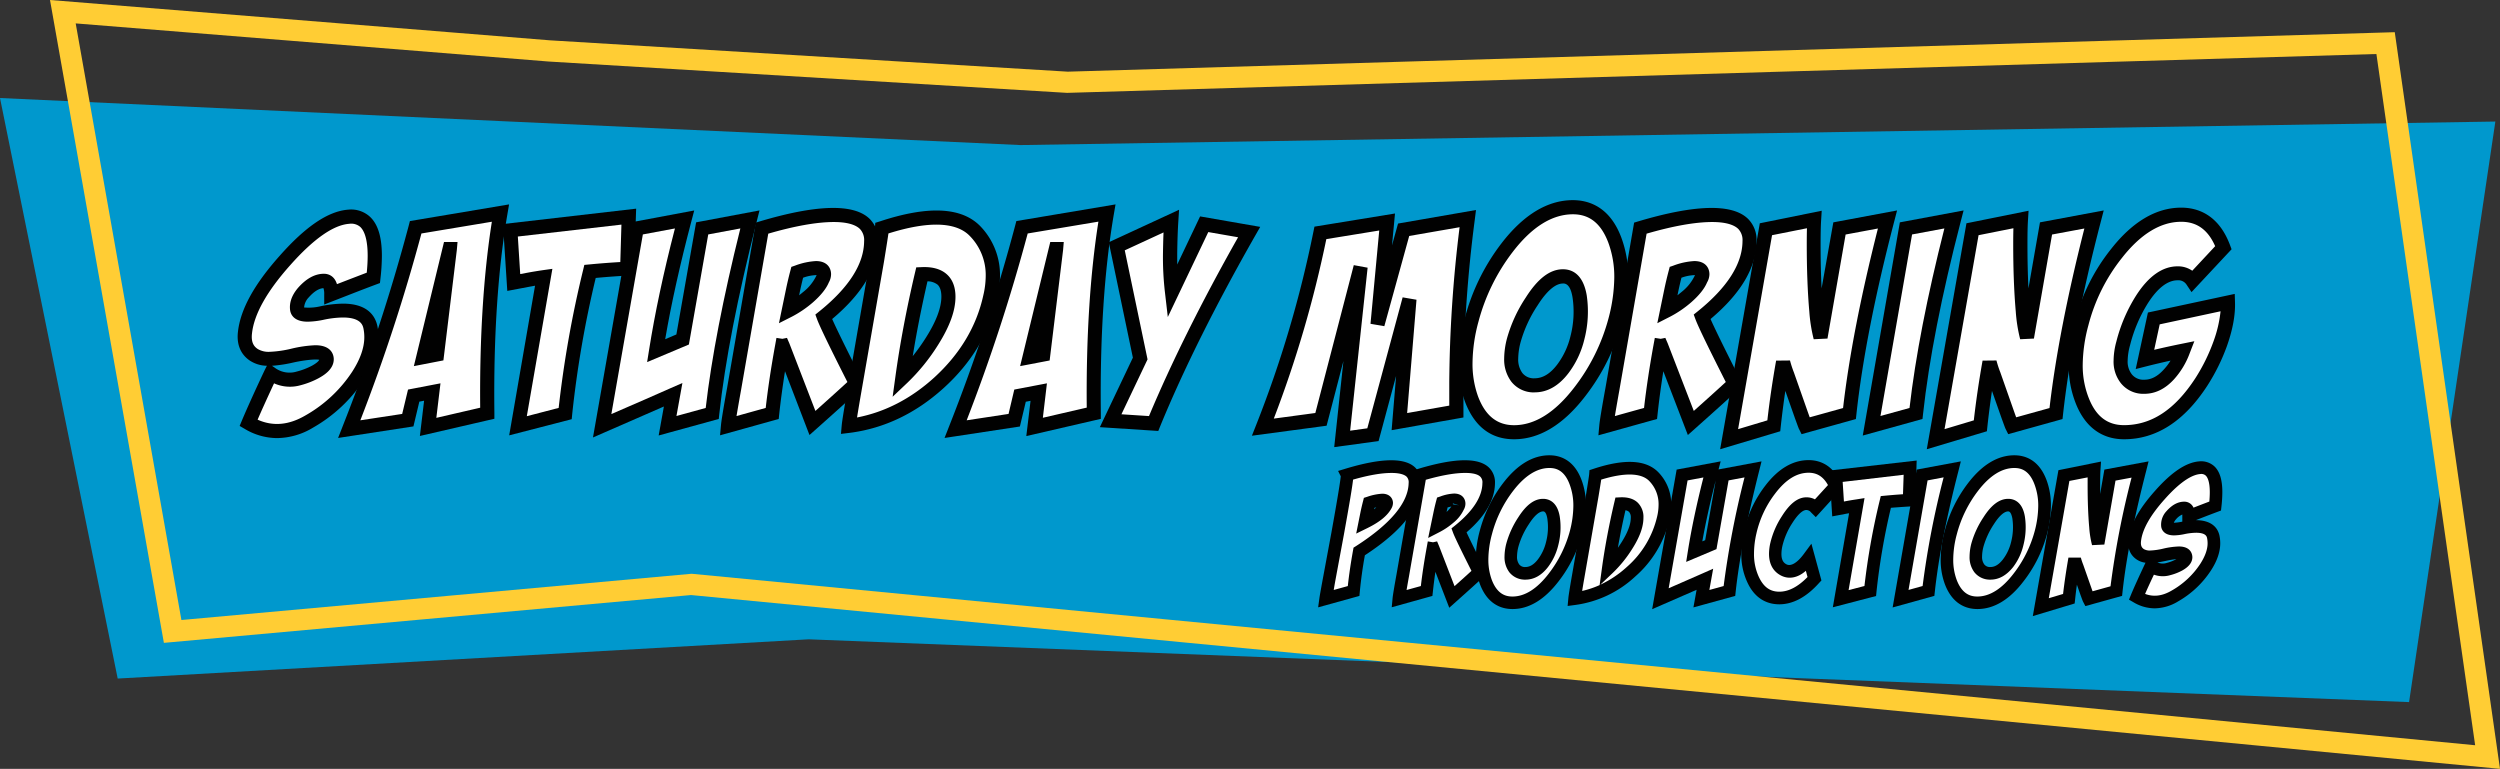 <svg xmlns="http://www.w3.org/2000/svg" width="1050" height="322.92" viewBox="0 0 1050 322.92">
  <rect x="0" y="0" width="1050" height="322.92" fill="#333333" stroke="none"/>
  <g id="Layer_2" data-name="Layer 2">
    <g id="Layer_1-2" data-name="Layer 1">
      <g>
        <polygon points="0 41.17 49.43 284.99 339.64 268.51 1011.81 294.88 1048.05 51.05 428.6 60.93 0 41.17" fill="#0098cd"/>
        <path d="M1050,322.92l-759.78-73L68.83,270,21,0,231,16.94,448.46,30.1,1005.8,13.52ZM290.25,241l.41,0L1039.56,313,998.09,22.68,448.32,39l-.2,0L230.4,25.84,31.79,9.83,76.19,260.4Z" fill="#ffcd34"/>
        <g>
          <g>
            <path d="M156.8,116.68q-3.77,1.41-8.91,3.4l-8.8,3.4q0-5.51-3.05-5.51-4.33,0-8.67,4.93c-2,2.42-2.9,4.77-2.58,7,.23,1.49,1.72,2.23,4.45,2.23a32.14,32.14,0,0,0,5.86-.7A43.85,43.85,0,0,1,144,130.4q9.84,0,11.49,6.8a20.74,20.74,0,0,1,.47,4.46q0,7.5-5.63,16.18A59.53,59.53,0,0,1,130,177a26.56,26.56,0,0,1-13.6,4.11,23.59,23.59,0,0,1-12-3.41q2.94-7,9.39-20.75a13.8,13.8,0,0,0,8,2.58,13.39,13.39,0,0,0,3.87-.59,30.94,30.94,0,0,0,6.92-2.69c3.12-1.72,4.69-3.48,4.69-5.28s-1.61-2.93-4.81-2.93a49.47,49.47,0,0,0-9.56,1.35,49.47,49.47,0,0,1-9.56,1.35,11.61,11.61,0,0,1-6.68-1.64q-4.56-3.06-3.75-9.5,1.53-13,16.77-30.14Q135.22,91.83,146.48,91q10.91-.72,10.9,16.41A82.84,82.84,0,0,1,156.8,116.68Z" fill="#fff"/>
            <path d="M116.35,184a26.6,26.6,0,0,1-13.45-3.8l-2.25-1.31,1-2.4c2-4.73,5.15-11.75,9.44-20.87l1-2a13.38,13.38,0,0,1-7.13-2.15c-2.72-1.82-5.86-5.46-5-12.3,1.1-9.35,6.82-19.74,17.5-31.73,11-12.44,20.46-18.78,28.84-19.39a11.69,11.69,0,0,1,9.09,3c3.36,3.15,5,8.52,5,16.42a86.87,86.87,0,0,1-.61,9.6l-.2,1.81-1.7.63q-3.75,1.4-8.88,3.39l-12.83,5v-4.33a7.37,7.37,0,0,0-.32-2.54c-1.94.11-4,1.42-6.22,3.92a6.76,6.76,0,0,0-1.9,4.19,21.59,21.59,0,0,0,6.85-.5,47.29,47.29,0,0,1,9.48-1.11c10.07,0,13.37,4.93,14.37,9.07a23.62,23.62,0,0,1,.55,5.15c0,5.56-2.05,11.55-6.1,17.79a62.71,62.71,0,0,1-21.39,20.06A29.61,29.61,0,0,1,116.35,184Zm-8.16-7.74c6.53,2.92,13.22,2.29,20.25-1.87a57.07,57.07,0,0,0,19.42-18.17c3.42-5.28,5.15-10.18,5.15-14.58a18,18,0,0,0-.39-3.82c-.29-1.18-1.09-4.47-8.6-4.47a41.32,41.32,0,0,0-8.31,1,34.85,34.85,0,0,1-6.47.76c-5.77,0-7.1-3-7.38-4.73-.44-3.17.65-6.31,3.24-9.4,3.51-4,7.17-6,10.94-6,1.41,0,4.28.5,5.48,4.36l5.3-2.05,7.22-2.77c.25-2.61.38-5,.38-7.13,0-6-1.08-10.18-3.13-12.1A5.83,5.83,0,0,0,146.67,94c-6.65.49-15,6.35-24.82,17.42-9.71,10.9-15.11,20.49-16,28.51-.52,4.13,1,5.74,2.46,6.69a9,9,0,0,0,5,1.14,47,47,0,0,0,8.94-1.28A52,52,0,0,1,132.41,145c7.21,0,7.77,4.51,7.77,5.89,0,4.45-4.69,7-6.23,7.88a33.92,33.92,0,0,1-7.61,3A16.32,16.32,0,0,1,115.1,161C112.2,167.25,109.88,172.36,108.19,176.28Zm6-22.65,1.21.83a10.34,10.34,0,0,0,9.31,1.59,28.84,28.84,0,0,0,6.37-2.46c2.18-1.21,2.85-2.07,3-2.45-.93-.27-4.86-.16-10.7,1.09A57.12,57.12,0,0,1,114.24,153.63Z" fill="#010101"/>
          </g>
          <g>
            <path d="M146.67,180.23a758.38,758.38,0,0,0,27.9-84.77l35.65-6q-6.1,35.53-5.51,84.07l-24.86,5.75,1.76-14.66-7.86,1.52-2.46,10.32Zm36.82-31.36,5.39-44.26h-.12l-11,45.37Z" fill="#fff"/>
            <path d="M142,183.94l1.88-4.79a761.57,761.57,0,0,0,27.8-84.44l.48-1.86,41.65-7-.7,4.11c-4,23.41-5.86,51.52-5.47,83.54l0,2.38-31.29,7.23,1.77-14.81-2,.39-2.48,10.4ZM177,98.06a761.82,761.82,0,0,1-25.66,78.47l17.58-2.68,2.45-10.23L185,161l-1.74,14.5,18.42-4.26c-.26-29.55,1.39-55.8,4.9-78.11Zm-3.18,55.71,12.66-52.13h5.68l-.29,3.32-5.64,46.4Z" fill="#010101"/>
          </g>
          <g>
            <path d="M264.11,91l-.71,21.8q-8.2.48-15.59,1.17a452.14,452.14,0,0,0-10.44,59.69l-19.81,5.16,10.79-62.38q-3.18.47-6.33,1l-6.22,1.18-1.41-21.93Z" fill="#fff"/>
            <path d="M213.86,182.85,224.72,120l-2.17.39-9.49,1.79-1.81-28.08,55.93-6.46-.9,27.94-2.7.16c-4.66.27-9.15.59-13.38,1A446.64,446.64,0,0,0,240.32,174l-.2,2.06ZM232,112.91,221.26,174.8l13.38-3.48a458.8,458.8,0,0,1,10.29-58l.49-2.06,2.11-.2c4.1-.39,8.46-.74,13-1L261,94.34l-43.51,5,1,15.77,2.93-.55c2.15-.4,4.29-.75,6.44-1.07Z" fill="#010101"/>
          </g>
          <g>
            <path d="M267.46,95.93l20.05-3.75q-8.08,30.72-12,55.1l11.14-4.68,8.21-46.67L315,92.18q-12.19,48.07-15.83,81.49l-18.76,5.16,2.35-13q-9.85,4.35-29.79,13Z" fill="#fff"/>
            <path d="M249.05,183.74,264.9,93.4l26.67-5-1.19,4.53c-4.77,18.1-8.47,34.73-11,49.54l4.7-2,8.29-47.09,26.62-5-1.14,4.5c-8.06,31.75-13.36,59-15.76,81.08l-.21,2-25.24,6.94,2.19-12.17q-9.36,4.11-24.69,10.78Zm37.56-22.88-2.5,13.86,12.29-3.38c2.4-20.89,7.29-46.22,14.55-75.4l-13.49,2.52-8.13,46.24-17.54,7.38.84-5.26c2.39-15.08,6-32.18,10.84-50.87L270,98.46l-13.23,75.45q16.17-7,24.72-10.81Z" fill="#010101"/>
          </g>
          <g>
            <path d="M320.06,95.81q18.4-5.5,30.14-5.51,15.82,0,15.71,11-.12,15.84-19.94,31.78,1.65,4.46,13.61,28-6.07,5.64-18.32,16.53l-12.49-32.36-.11,0-.16,0q-2.78,15.36-4.18,28.37l-18.56,5.17q.23-2.58,2.58-15.6Zm14.77,18.53c-.7,2.66-1.32,5.31-1.87,8l-1.64,8a42.73,42.73,0,0,0,8.09-5.52,22,22,0,0,0,6.1-7.62,4.12,4.12,0,0,0,.58-2c0-1.72-1.13-2.58-3.4-2.58A27,27,0,0,0,334.83,114.34Z" fill="#fff"/>
            <path d="M302.42,182.83l.39-4.27c.16-1.81,1-7,2.61-15.85l12-69.21,1.75-.53c23.51-7,39.52-7.68,46.21-.92a12.49,12.49,0,0,1,3.45,9.3c-.08,11-6.58,21.93-19.32,32.64,1.83,4.15,6.07,12.79,12.67,25.79l1,2-1.64,1.52q-6.07,5.64-18.36,16.57l-3.2,2.84L329.7,155.92c-1,6.38-1.83,12.42-2.43,18.05l-.21,2Zm20.25-84.69-11.41,65.6c-.93,5.15-1.53,8.65-1.92,11l12.26-3.41c.92-8.15,2.26-17.08,4-26.58l.51-2.83,2.49.38,1.93-.39,1,2.31,10.94,28.37q8.4-7.5,13.44-12.14c-7.47-14.75-11.64-23.38-12.73-26.34l-.73-2,1.66-1.33c12.42-10,18.75-19.91,18.82-29.49a6.75,6.75,0,0,0-1.73-5.09c-1.91-1.93-5.72-2.95-11-2.95C343.08,93.26,333.82,94.9,322.67,98.14Zm4.49,37.61,2.9-14c.56-2.71,1.19-5.42,1.91-8.13l.4-1.53,1.51-.52a29.26,29.26,0,0,1,8.81-1.92c4.69,0,6.36,2.87,6.36,5.55a7.12,7.12,0,0,1-.95,3.43c-1.07,2.58-3.32,5.43-6.74,8.42a45.8,45.8,0,0,1-8.69,5.91Zm10.14-19.1c-.53,2.09-1,4.17-1.44,6.26l-.23,1.11c.63-.48,1.24-1,1.86-1.5a19.25,19.25,0,0,0,5.28-6.52c.1-.18.17-.33.23-.45A17.43,17.43,0,0,0,337.3,116.65Z" fill="#010101"/>
          </g>
          <g>
            <path d="M370.43,95.81q13.49-4.45,22.87-4.45,10.54,0,16.06,5.51A26.43,26.43,0,0,1,417,116a38.82,38.82,0,0,1-1.05,8.68q-4.57,20.64-21.58,36.05t-37.87,18.12q.24-2.58,2.46-15.36l9.38-53.94Q370.31,97.46,370.43,95.81Zm16.77,19.35q-5.4,23-8.21,43.5a79.44,79.44,0,0,0,12.55-15.48q6.79-10.78,6.8-18.52Q398.34,114.69,387.2,115.16Z" fill="#fff"/>
            <path d="M353.2,182.24l.33-3.68c.16-1.8,1-6.9,2.5-15.6L365.4,109c1.63-9.85,2-12.74,2.08-13.42l.14-2L369.5,93c20.28-6.71,34.17-6,42,1.77A29.47,29.47,0,0,1,420,116a41.87,41.87,0,0,1-1.13,9.34c-3.17,14.28-10.73,26.93-22.48,37.59s-25,17-39.48,18.86Zm19.94-84.19c-.26,1.86-.8,5.31-1.89,12l-9.39,54q-1.28,7.35-1.9,11.29c11.76-2.28,22.64-7.9,32.4-16.76C403.18,148.7,410.14,137.1,413,124a36.31,36.31,0,0,0,1-8,23.37,23.37,0,0,0-6.79-17C401.47,93.17,389.88,92.78,373.14,98.05Zm1.77,68.58,1.15-8.37c1.88-13.71,4.65-28.44,8.25-43.78l.52-2.19,2.24-.09c4.75-.22,8.39.89,10.84,3.24,2.25,2.15,3.39,5.26,3.39,9.22,0,5.77-2.37,12.35-7.25,20.1a83.21,83.21,0,0,1-13,16.05Zm14.63-48.48c-2.49,10.86-4.57,21.38-6.19,31.43a83.32,83.32,0,0,0,5.68-8c4.21-6.69,6.35-12.39,6.35-17,0-2.29-.53-4-1.57-5A6.92,6.92,0,0,0,389.54,118.15Z" fill="#010101"/>
          </g>
          <g>
            <path d="M401.35,180.23a760.44,760.44,0,0,0,27.9-84.77l35.64-6q-6.09,35.53-5.5,84.07l-24.86,5.75,1.76-14.66-7.86,1.52L426,176.48Zm36.82-31.36,5.39-44.26h-.12l-11,45.37Z" fill="#fff"/>
            <path d="M396.71,183.94l1.88-4.79a759.36,759.36,0,0,0,27.79-84.44l.49-1.86,41.65-7L467.81,90c-4,23.41-5.85,51.52-5.46,83.54l0,2.38-31.3,7.23,1.78-14.81-2,.39-2.48,10.4Zm34.92-85.88A762,762,0,0,1,406,176.53l17.59-2.68L426,163.62,439.71,161,438,175.46l18.43-4.26c-.26-29.55,1.39-55.8,4.9-78.11Zm-3.18,55.71,12.66-52.13h5.67L446.5,105l-5.65,46.4Z" fill="#010101"/>
          </g>
          <g>
            <path d="M505.77,94.17l18.88,3.28q-25.33,44.44-40.1,80.44l-18.06-1.17,12.43-26.15-9.85-47.14,22.86-10.55q-.35,5.4-.46,13.48a123.42,123.42,0,0,0,.81,16.18Z" fill="#fff"/>
            <path d="M486.48,181l-24.54-1.59,13.87-29.19-10.12-48.47L495.21,88.1l-.32,5c-.23,3.61-.39,8.09-.46,13.33,0,1.56,0,3.12,0,4.68l9.61-20.22,25.25,4.4-2.09,3.66c-16.74,29.37-30.17,56.32-39.93,80.09ZM471,174l11.58.75C492,152.28,504.54,127,520,99.65l-12.52-2.18-17,35.68-1.19-10.26a128.28,128.28,0,0,1-.84-16.57c.05-3.17.12-6.08.23-8.7l-16.28,7.52,9.57,45.8Z" fill="#010101"/>
          </g>
          <g>
            <path d="M530.42,179.42A478.1,478.1,0,0,0,554.57,97.8l28-4.57-4,43,11-39.74,26.94-4.69a556.79,556.79,0,0,0-4.81,69v12.08l-23.92,4.22L592,125.71l-15.35,56.87-12.9,1.76,7.73-72.23-16.64,64Z" fill="#fff"/>
            <path d="M560.37,187.79l3.87-36.17-7.07,27.18L525.8,183l1.86-4.7a476.82,476.82,0,0,0,24-81.11l.41-2,33.83-5.52-1.26,13.4,2.54-9.18,32.74-5.69-.5,4a556.06,556.06,0,0,0-4.78,68.58v14.56l-30.16,5.33,1.88-22.78L579,185.25Zm8.22-76.43,5.81,1.07-7.34,68.46,7.21-1,14.84-55,5.82,1L591,173.48l17.69-3.12v-9.59a553.63,553.63,0,0,1,4.34-65.34l-21.16,3.68L581.42,137,575.61,136l3.67-39.19-22.22,3.62A483,483,0,0,1,535,175.81l17.44-2.35Z" fill="#010101"/>
          </g>
          <g>
            <path d="M660.64,87q12.42,0,17.59,13.83a44.42,44.42,0,0,1,2.69,15.72,72.22,72.22,0,0,1-2.46,17.82,84.32,84.32,0,0,1-15,30.25q-13,16.89-27.55,16.88-12.55,0-17.83-13.83a42.92,42.92,0,0,1-2.58-15.24,71.19,71.19,0,0,1,2.58-18.06A85.41,85.41,0,0,1,633,104Q646,87,660.64,87Zm-4.22,29.08q-6.45,0-13.13,10.55a57,57,0,0,0-7.51,16.3,31.82,31.82,0,0,0-1,7.62,12.56,12.56,0,0,0,2.34,7.86,9.06,9.06,0,0,0,7.51,3.39q6.55,0,11.84-6.91a35.19,35.19,0,0,0,6.09-13,43.47,43.47,0,0,0,.94-17.35Q662,116.1,656.42,116.1Z" fill="#fff"/>
            <path d="M635.9,184.49c-9.68,0-16.61-5.3-20.59-15.75a45.6,45.6,0,0,1-2.78-16.29,74,74,0,0,1,2.68-18.82,88.62,88.62,0,0,1,15.4-31.41c9.23-12,19.33-18.16,30-18.16,6.61,0,15.5,2.73,20.36,15.76a47.39,47.39,0,0,1,2.89,16.75,75.08,75.08,0,0,1-2.56,18.55,87.82,87.82,0,0,1-15.53,31.33C656.57,178.42,646.51,184.49,635.9,184.49ZM660.64,90c-8.76,0-17.28,5.33-25.32,15.84a82.81,82.81,0,0,0-14.38,29.32,68.19,68.19,0,0,0-2.48,17.31,40.07,40.07,0,0,0,2.38,14.19c3.06,8,8,11.92,15.06,11.92,8.68,0,17.16-5.29,25.2-15.73a81.78,81.78,0,0,0,14.49-29.2A69.26,69.26,0,0,0,678,116.57a41.33,41.33,0,0,0-2.51-14.67C672.46,93.88,667.62,90,660.64,90Zm-16.06,74.81a12,12,0,0,1-9.83-4.52,15.49,15.49,0,0,1-3-9.7,34.67,34.67,0,0,1,1.15-8.34A60.27,60.27,0,0,1,640.8,125c5.06-8,10.18-11.91,15.62-11.91,3.71,0,8.45,1.9,10,10.92a46.75,46.75,0,0,1-1,18.57,38.39,38.39,0,0,1-6.62,14.09C654.69,162.07,649.91,164.79,644.58,164.79Zm11.84-45.73c-3.16,0-6.83,3.17-10.63,9.17a54.43,54.43,0,0,0-7.14,15.48,28.32,28.32,0,0,0-1,6.86,9.6,9.6,0,0,0,1.73,6.05,6.07,6.07,0,0,0,5.16,2.24c3.43,0,6.53-1.88,9.48-5.75a32.28,32.28,0,0,0,5.58-11.94,40.84,40.84,0,0,0,.88-16.19C659.53,119.06,657.27,119.06,656.42,119.06Z" fill="#010101"/>
          </g>
          <g>
            <path d="M689,95.81q18.4-5.5,30.13-5.51,15.82,0,15.71,11-.1,15.84-19.93,31.78,1.65,4.46,13.6,28-6.06,5.64-18.32,16.53l-12.48-32.36-.12,0-.15,0q-2.79,15.36-4.18,28.37l-18.56,5.17q.23-2.58,2.57-15.6Zm14.77,18.53c-.7,2.66-1.33,5.31-1.87,8l-1.65,8a42.48,42.48,0,0,0,8.1-5.52c3-2.65,5.08-5.19,6.09-7.62a4.14,4.14,0,0,0,.59-2c0-1.72-1.14-2.58-3.4-2.58A26.94,26.94,0,0,0,703.74,114.34Z" fill="#fff"/>
            <path d="M671.33,182.83l.38-4.27c.17-1.81,1-7,2.62-15.85l12-69.21,1.76-.53c23.51-7,39.52-7.68,46.21-.92a12.49,12.49,0,0,1,3.45,9.3c-.09,11-6.58,21.93-19.32,32.64,1.82,4.15,6.07,12.79,12.66,25.79l1,2-1.63,1.52q-6.09,5.64-18.37,16.57l-3.19,2.84L698.6,155.92c-1,6.38-1.82,12.42-2.42,18.05l-.22,2Zm20.24-84.69-11.41,65.6c-.92,5.15-1.53,8.65-1.91,11l12.25-3.41c.93-8.15,2.27-17.08,4-26.58l.52-2.83,2.48.38,1.94-.39,1,2.31,10.95,28.37q8.4-7.5,13.44-12.14c-7.47-14.75-11.64-23.38-12.73-26.34l-.74-2,1.66-1.33c12.42-10,18.76-19.91,18.83-29.49a6.79,6.79,0,0,0-1.73-5.09c-1.91-1.93-5.72-2.95-11-2.95C712,93.26,702.73,94.9,691.57,98.14Zm4.5,37.61,2.89-14q.84-4.06,1.92-8.13l.4-1.53,1.51-.52a29.2,29.2,0,0,1,8.81-1.92c4.69,0,6.36,2.87,6.36,5.55a7.12,7.12,0,0,1-1,3.43c-1.07,2.58-3.32,5.43-6.75,8.42a45.42,45.42,0,0,1-8.68,5.91Zm10.13-19.1c-.52,2.09-1,4.17-1.43,6.26l-.23,1.11c.62-.48,1.24-1,1.85-1.5a19.17,19.17,0,0,0,5.29-6.52,4.45,4.45,0,0,0,.22-.45A17.47,17.47,0,0,0,706.2,116.65Z" fill="#010101"/>
          </g>
          <g>
            <path d="M741.69,96.28,762,92.18c-.16,2.42-.23,5.86-.23,10.32q0,15.94,1,28a63,63,0,0,0,1.76,11.14l8-45.73,20.17-3.75q-12.2,47-16,81.49l-18.52,5.16q-.12-.24-1.53-4.11l-6.09-17.35a50.62,50.62,0,0,1-1.76-5.39q-2.48,13.83-3.87,26.85l-18.76,5.63Z" fill="#fff"/>
            <path d="M722.46,188.68l16.66-94.9,26-5.27-.24,3.86c-.16,2.35-.23,5.75-.23,10.12,0,6.71.14,12.94.42,18.62L770,93.39l26.77-5-1.17,4.51C787.5,124,782.16,151.25,779.69,174l-.22,2-22.81,6.35-1.09-2.19c-.12-.22-.19-.37-1.66-4.41l-4.07-11.57c-.75,5.08-1.4,10.09-1.93,15l-.21,1.95Zm21.8-89.9L730,180.24l12.29-3.69c.92-8.12,2.16-16.55,3.68-25.09l5.83-.06a45.06,45.06,0,0,0,1.63,5l6.11,17.37c.2.56.38,1.06.55,1.5l14-3.89c2.47-21.49,7.39-46.83,14.64-75.41l-13.57,2.53-7.62,43.7-5.78.28a65.82,65.82,0,0,1-1.85-11.68c-.71-8.07-1.07-17.59-1.07-28.28q0-3.8.08-6.66Z" fill="#010101"/>
          </g>
          <g>
            <path d="M800.5,95.93l20.17-3.75q-12.2,47-15.95,81.49l-18.64,5.16Z" fill="#fff"/>
            <path d="M782.36,182.93l15.58-89.54,26.77-5-1.17,4.51c-8.06,31.05-13.4,58.33-15.87,81.07l-.22,2Zm20.71-84.46L789.8,174.72l12.2-3.37c2.47-21.5,7.39-46.83,14.64-75.41Z" fill="#010101"/>
          </g>
          <g>
            <path d="M828.48,96.28l20.28-4.1q-.24,3.63-.24,10.32,0,15.94,1.06,28a63,63,0,0,0,1.76,11.14l8-45.73,20.17-3.75q-12.19,47-16,81.49L845,178.83q-.12-.24-1.53-4.11l-6.09-17.35a50.62,50.62,0,0,1-1.76-5.39q-2.48,13.83-3.87,26.85L813,184.46Z" fill="#fff"/>
            <path d="M809.25,188.68l16.66-94.9L852,88.51l-.24,3.86c-.16,2.35-.23,5.75-.23,10.12,0,6.71.14,12.94.42,18.62l4.84-27.72,26.77-5-1.17,4.51C874.29,124,869,151.25,866.48,174l-.22,2-22.81,6.35-1.09-2.19c-.12-.22-.19-.37-1.66-4.41l-4.07-11.57c-.75,5.08-1.4,10.09-1.93,15l-.21,1.95ZM831,98.78l-14.3,81.46L829,176.55c.92-8.12,2.16-16.55,3.68-25.09l5.83-.06a45.06,45.06,0,0,0,1.63,5l6.11,17.37c.2.56.38,1.06.55,1.5l14-3.89c2.47-21.49,7.39-46.83,14.64-75.41l-13.57,2.53-7.62,43.7-5.78.28a65.82,65.82,0,0,1-1.85-11.68c-.71-8.07-1.07-17.59-1.07-28.28q0-3.8.08-6.66Z" fill="#010101"/>
          </g>
          <g>
            <path d="M892.1,181.52q-12.44,0-17.59-13.36a39.78,39.78,0,0,1-2.7-15,68.41,68.41,0,0,1,2.46-17.24,78.48,78.48,0,0,1,14.66-29.43q12.78-16.29,27.2-16.3,12.55,0,17.71,13.84l-13,14a7,7,0,0,0-6.21-3.16q-8,0-15,11a63.54,63.54,0,0,0-7.86,18.41,28.34,28.34,0,0,0-1,7.15,11.63,11.63,0,0,0,2.46,7.74,9.18,9.18,0,0,0,7.51,3.28q5.51,0,10.2-5a30.6,30.6,0,0,0,6.1-10.09q-8.69,1.77-16.07,3.64l3.72-17.19,31.12-6.68q.22,7.61-3.29,17.46a79.8,79.8,0,0,1-7.86,15.93Q910.87,181.52,892.1,181.52Z" fill="#fff"/>
            <path d="M892.1,184.49c-9.46,0-16.5-5.28-20.36-15.27a43,43,0,0,1-2.89-16.07,71.6,71.6,0,0,1,2.56-18,81.45,81.45,0,0,1,15.2-30.51c9.06-11.56,19-17.43,29.52-17.43,6.66,0,15.62,2.74,20.49,15.76l.64,1.72-16.82,18-2.08-3.12a4.06,4.06,0,0,0-3.75-1.85c-4.21,0-8.42,3.25-12.51,9.65A60.93,60.93,0,0,0,894.62,145a25.29,25.29,0,0,0-1,6.42,8.7,8.7,0,0,0,1.77,5.83,6.23,6.23,0,0,0,5.24,2.23c2.84,0,5.46-1.34,8-4.1a23.4,23.4,0,0,0,3-3.92c-3.49.77-6.85,1.56-10,2.36L897,155l5.13-23.74,36.46-7.82.11,3.55c.17,5.42-1,11.66-3.46,18.54A82.42,82.42,0,0,1,927.07,162C917.38,176.94,905.62,184.49,892.1,184.49Zm24-91.34c-8.61,0-17,5.1-24.87,15.16a75.63,75.63,0,0,0-14.11,28.33,65.71,65.71,0,0,0-2.38,16.51,37,37,0,0,0,2.49,13.9c3,7.76,7.84,11.51,14.84,11.51,11.54,0,21.36-6.46,30-19.74a76.76,76.76,0,0,0,7.56-15.33,52.13,52.13,0,0,0,3-12.75l-25.56,5.49-2.31,10.69c3.69-.88,7.57-1.73,11.58-2.54l5.29-1.07-1.94,5A33.58,33.58,0,0,1,913,159.4c-3.69,4-7.85,6-12.36,6a12.05,12.05,0,0,1-9.8-4.37,14.55,14.55,0,0,1-3.13-9.62,31.2,31.2,0,0,1,1.15-7.91,66.92,66.92,0,0,1,8.22-19.24c5.25-8.23,11.14-12.4,17.51-12.4a10.4,10.4,0,0,1,6.16,1.85l9.62-10.31C927.35,96.5,922.68,93.15,916.13,93.15Z" fill="#010101"/>
          </g>
        </g>
        <g>
          <g>
            <path d="M565.77,199.43Q577.16,196,584.43,196c6.62,0,9.87,2.31,9.78,6.91q-.23,13.89-23.37,28.74-1.62,9-2.36,16.6l-11.68,3.24q.23-1.62,1.77-9.85l3.23-17.42Q566.14,200.16,565.77,199.43ZM575,211.18c-.35,1.38-.67,2.75-1,4.12l-.81,4q6.84-3.37,8.82-7.13a2.21,2.21,0,0,0,.29-1c0-.84-.61-1.25-1.83-1.25A20.85,20.85,0,0,0,575,211.18Z" fill="#fff"/>
            <path d="M553.62,255.09l.55-4q.23-1.64,1.79-10l3.23-17.41c3.14-17.4,3.81-22.29,3.93-23.64L562,197.8l3-.91c15-4.54,25.13-4.86,29.52-.37a8.56,8.56,0,0,1,2.34,6.42c-.16,10.08-7.89,20-23.61,30.27-1,5.45-1.67,10.58-2.13,15.27l-.17,1.81Zm14.67-53.65c-.33,3-1.37,9.3-3.88,23.22l-3.24,17.43q-.64,3.43-1,5.7l5.91-1.64c.5-4.66,1.24-9.7,2.2-15l.2-1.13,1-.63c14.57-9.34,22-18.27,22.15-26.54a3.32,3.32,0,0,0-.82-2.61c-1-1-3.21-1.6-6.3-1.6C580.23,198.63,574.81,199.57,568.29,201.44Zm1.31,22.67,1.87-9.33c.31-1.43.63-2.84,1-4.24l.36-1.44,1.42-.45a22.77,22.77,0,0,1,6.31-1.29c3.1,0,4.49,2,4.49,3.9a4.72,4.72,0,0,1-.58,2.14c-1.63,3.09-4.9,5.79-10,8.32Zm7.64-10.82c0,.2-.09.41-.14.61.36-.28.67-.56.95-.82Z" fill="#010101"/>
          </g>
          <g>
            <path d="M596.5,199.43Q608,196,615.39,196q9.92,0,9.84,6.91-.08,9.92-12.49,19.91,1,2.81,8.52,17.57-3.79,3.52-11.48,10.36L602,230.44h-.17q-1.74,9.63-2.62,17.78l-11.64,3.24q.15-1.62,1.62-9.78ZM605.76,211c-.44,1.66-.84,3.33-1.18,5l-1,5a26.54,26.54,0,0,0,5.08-3.45,14,14,0,0,0,3.82-4.78,2.63,2.63,0,0,0,.36-1.25c0-1.07-.7-1.61-2.13-1.61A16.62,16.62,0,0,0,605.76,211Z" fill="#fff"/>
            <path d="M608.69,255.25l-5.82-15.08c-.43,2.91-.78,5.7-1.06,8.33l-.2,1.79-17.08,4.76.36-3.84c.11-1.18.65-4.45,1.65-10l7.63-43.85,1.57-.47c15.09-4.52,25.3-4.88,29.75-.38a8.61,8.61,0,0,1,2.4,6.4c-.06,7-4.07,13.91-11.94,20.67,1.24,2.73,3.81,7.95,7.68,15.58l.91,1.79-1.47,1.36q-3.83,3.54-11.52,10.39Zm-9.86-53.74-7.07,40.63c-.44,2.43-.76,4.27-1,5.66l6-1.66c.58-5,1.4-10.39,2.45-16.17l.47-2.58,2.18.37,1.72-.37.88,2.09,6.45,16.71c2.87-2.57,5.25-4.71,7.11-6.42-6-11.91-7.3-14.88-7.74-16.06l-.66-1.79,1.49-1.19c7.59-6.11,11.46-12.12,11.5-17.87a3.3,3.3,0,0,0-.86-2.62c-1-1.06-3.23-1.61-6.33-1.61C611.09,198.63,605.53,199.6,598.83,201.51Zm1,24.43L602,215.5c.35-1.71.75-3.43,1.2-5.14l.37-1.38,1.35-.45a18.82,18.82,0,0,1,5.77-1.24c3.53,0,4.79,2.29,4.79,4.26a5.14,5.14,0,0,1-.71,2.54,15.7,15.7,0,0,1-4.39,5.49,29.86,29.86,0,0,1-5.6,3.81ZM608,213.12c-.15.63-.3,1.26-.44,1.89a12.65,12.65,0,0,0,2-2.26C609.06,212.83,608.56,213,608,213.12Zm2.28-1.31,2.46.42-2.52-.82A1,1,0,0,0,610.24,211.81Z" fill="#010101"/>
          </g>
          <g>
            <path d="M650.75,193.91q7.79,0,11,8.68a27.82,27.82,0,0,1,1.68,9.85,45.23,45.23,0,0,1-1.54,11.17,52.88,52.88,0,0,1-9.4,18.95q-8.16,10.59-17.28,10.59-7.86,0-11.17-8.67a27,27,0,0,1-1.61-9.56,44.58,44.58,0,0,1,1.61-11.31,53.64,53.64,0,0,1,9.34-19Q641.56,193.92,650.75,193.91Zm-2.64,18.23q-4.05,0-8.23,6.61A35.6,35.6,0,0,0,635.17,229a19.93,19.93,0,0,0-.66,4.78,7.82,7.82,0,0,0,1.47,4.92,5.66,5.66,0,0,0,4.7,2.13c2.75,0,5.22-1.44,7.43-4.33a22.28,22.28,0,0,0,3.82-8.16,27.51,27.51,0,0,0,.59-10.88Q651.64,212.14,648.11,212.14Z" fill="#fff"/>
            <path d="M635.24,255.8c-4.42,0-10.37-1.8-13.64-10.38a29.55,29.55,0,0,1-1.79-10.5,47.34,47.34,0,0,1,1.7-12,56.48,56.48,0,0,1,9.79-20c5.94-7.76,12.48-11.7,19.45-11.7,4.39,0,10.3,1.81,13.51,10.4a30.46,30.46,0,0,1,1.85,10.78,48,48,0,0,1-1.62,11.82,55.86,55.86,0,0,1-9.87,19.92C648.67,251.89,642.16,255.8,635.24,255.8Zm15.51-59.24c-5.23,0-10.35,3.24-15.24,9.62a51,51,0,0,0-8.87,18.1,41.86,41.86,0,0,0-1.53,10.64,24.5,24.5,0,0,0,1.44,8.62c2.38,6.24,6.1,7,8.69,7,5.18,0,10.29-3.22,15.18-9.56a50.63,50.63,0,0,0,8.94-18,43,43,0,0,0,1.45-10.49,25.15,25.15,0,0,0-1.52-8.92C657,197.29,653.3,196.56,650.75,196.56Zm-10.07,46.89a8.33,8.33,0,0,1-6.78-3.13,10.48,10.48,0,0,1-2-6.57,22.58,22.58,0,0,1,.74-5.42,38.59,38.59,0,0,1,5-11c3.33-5.25,6.75-7.82,10.46-7.82,2.15,0,5.93,1,7,7.5a30.13,30.13,0,0,1-.63,12,24.72,24.72,0,0,1-4.29,9.12C647.49,241.64,644.28,243.45,640.68,243.45Zm7.43-28.66c-1.67,0-3.8,1.91-6,5.38a33.32,33.32,0,0,0-4.39,9.48,17.49,17.49,0,0,0-.57,4.1,5.22,5.22,0,0,0,.92,3.3,3,3,0,0,0,2.6,1.1c1.89,0,3.63-1.08,5.32-3.29a19.61,19.61,0,0,0,3.35-7.2,24.53,24.53,0,0,0,.54-9.84C649.39,214.79,648.42,214.79,648.11,214.79Z" fill="#010101"/>
          </g>
          <g>
            <path d="M670.09,199.43a47,47,0,0,1,14.33-2.8q6.62,0,10.07,3.46a16.53,16.53,0,0,1,4.78,12,24.22,24.22,0,0,1-.66,5.43,42.53,42.53,0,0,1-13.52,22.61,43.08,43.08,0,0,1-23.74,11.35q.15-1.62,1.54-9.63L668.77,208C669.6,203,670,200.11,670.09,199.43Zm10.51,12.12q-3.37,14.4-5.14,27.27a49.61,49.61,0,0,0,7.86-9.7c2.85-4.51,4.26-8.38,4.26-11.62Q687.58,211.26,680.6,211.55Z" fill="#fff"/>
            <path d="M658.4,254.51l.31-3.3c.11-1.17.62-4.39,1.57-9.83l5.88-33.81c1.1-6.7,1.27-8.06,1.29-8.34l.13-1.77,1.68-.55c13.06-4.32,22-3.8,27.11,1.3a19.25,19.25,0,0,1,5.55,13.86,26.66,26.66,0,0,1-.73,6,45.24,45.24,0,0,1-14.32,24,45.85,45.85,0,0,1-25.18,12Zm14.11-53.07c-.19,1.27-.52,3.39-1.12,7l-5.88,33.83c-.46,2.6-.78,4.52-1,5.92a37.8,37.8,0,0,0,7.33-2.45l1-7.3c1.19-8.62,2.93-17.88,5.19-27.52l.46-1.95,2-.09c3.19-.14,5.68.62,7.37,2.25a8.41,8.41,0,0,1,2.38,6.35c0,3.79-1.53,8.05-4.68,13a52.59,52.59,0,0,1-8.27,10.21l-5.16,4.89a44.06,44.06,0,0,0,11.18-7.49A40.11,40.11,0,0,0,696,216.93a21.7,21.7,0,0,0,.6-4.86,13.88,13.88,0,0,0-4-10.13C689.28,198.63,682.4,198.4,672.51,201.44Zm10.18,12.87c-1.23,5.4-2.3,10.67-3.18,15.75.54-.76,1.06-1.54,1.57-2.35,2.56-4.06,3.85-7.49,3.85-10.21a3.45,3.45,0,0,0-.74-2.52A2.93,2.93,0,0,0,682.69,214.31Z" fill="#010101"/>
          </g>
          <g>
            <path d="M706.49,199.5l12.56-2.35q-5.06,19.24-7.49,34.54l7-2.94,5.15-29.25,12.56-2.35q-7.65,30.12-9.92,51.07l-11.76,3.24L716,243.3q-6.16,2.72-18.66,8.16Z" fill="#fff"/>
            <path d="M693.91,255.86l10.28-58.63,18.49-3.46-.89,3.39,18.05-3.38-1,4c-5,19.88-8.36,36.94-9.85,50.71l-.2,1.79-17.55,4.83,1.33-7.4-14.12,6.16Zm25.62-17-1.6,8.93,6-1.65a382,382,0,0,1,8.77-45.63L726,201.77l-5.08,28.86L708.19,236l.75-4.72c1.45-9.12,3.63-19.45,6.5-30.75l-6.66,1.25-7.94,45.29q9.13-4,14.13-6.19Zm1.06-37.06c-2.35,9.23-4.23,17.8-5.62,25.57l1.21-.5Z" fill="#010101"/>
          </g>
          <g>
            <path d="M759.64,195.9q7.64,0,11.24,8.3l-8.3,9.12a5.26,5.26,0,0,0-3.9-1.77q-3.9,0-8.08,6.69a32.3,32.3,0,0,0-4.48,10.29,18.47,18.47,0,0,0-.52,4.11q0,4.94,3.6,6.76a5.41,5.41,0,0,0,2.5.59q3.82,0,8-5.65l2.35,8.74q-7.27,8.08-14.77,8.08-7.65,0-11.17-8.08A25.18,25.18,0,0,1,734,232.57a40.59,40.59,0,0,1,1.1-9,45.67,45.67,0,0,1,8.38-17.86Q750.9,195.91,759.64,195.9Z" fill="#fff"/>
            <path d="M747.29,253.81c-4.28,0-10.11-1.67-13.6-9.67a27.85,27.85,0,0,1-2.35-11.57,43.55,43.55,0,0,1,1.16-9.63,48.67,48.67,0,0,1,8.86-18.88c5.45-7.17,11.6-10.81,18.28-10.81,4.28,0,10.12,1.71,13.67,9.9l.68,1.57L762.63,217.2l-2-2a2.57,2.57,0,0,0-2-1c-1.54,0-3.67,2-5.84,5.45a30.39,30.39,0,0,0-4.13,9.44,15.86,15.86,0,0,0-.46,3.55c0,2.93,1.15,3.89,2.16,4.4,1.74.87,4.34-.46,7.17-4.28l3.26-4.41L765,243.79l-1,1.07C758.68,250.8,753.05,253.81,747.29,253.81Zm12.35-55.26c-5,0-9.6,2.86-14.06,8.72a43.21,43.21,0,0,0-7.9,16.84,38.06,38.06,0,0,0-1,8.46,22.83,22.83,0,0,0,1.89,9.42c2,4.46,4.73,6.52,8.76,6.52,3.87,0,7.85-2.07,11.83-6.16l-.7-2.61c-3.47,3.06-7.23,3.63-10.41,2-2.32-1.18-5.06-3.71-5.06-9.13a21.06,21.06,0,0,1,.58-4.7,35.58,35.58,0,0,1,4.82-11.11c3.34-5.34,6.72-7.93,10.33-7.93a7.66,7.66,0,0,1,3.55.86l5.48-6C765.79,200.21,763.19,198.55,759.64,198.55Z" fill="#010101"/>
          </g>
          <g>
            <path d="M802.27,196.41l-.44,13.67c-3.42.2-6.69.44-9.77.74a282.63,282.63,0,0,0-6.54,37.4l-12.42,3.24,6.76-39.1c-1.32.2-2.65.42-4,.66l-3.89.74L771.11,200Z" fill="#fff"/>
            <path d="M769.79,255.06l6.82-39.47-.24,0-6.83,1.29-1.23-19.25L805,193.43l-.61,19.16-2.42.14q-4.05.24-7.79.55a280,280,0,0,0-6.05,35.21l-.18,1.83ZM783.1,209.2l-6.69,38.65,6.66-1.73a292.56,292.56,0,0,1,6.41-35.92l.44-1.84,1.89-.18c2.38-.23,4.87-.43,7.45-.6l.27-8.18-25.61,3,.53,8.24.95-.18c1.36-.25,2.72-.48,4.07-.68Z" fill="#010101"/>
          </g>
          <g>
            <path d="M807.28,199.5l12.64-2.35q-7.63,29.46-10,51.07l-11.68,3.24Z" fill="#fff"/>
            <path d="M794.91,255.13,805,197.23l18.55-3.45-1,4c-5,19.43-8.38,36.49-9.92,50.7l-.2,1.79Zm14.67-53.36-8,46,5.92-1.64a363.56,363.56,0,0,1,8.83-45.64Z" fill="#010101"/>
          </g>
          <g>
            <path d="M846,193.91q7.79,0,11,8.68a27.6,27.6,0,0,1,1.69,9.85,45.23,45.23,0,0,1-1.54,11.17,52.74,52.74,0,0,1-9.41,18.95q-8.16,10.59-17.27,10.59-7.86,0-11.17-8.67a27,27,0,0,1-1.62-9.56,44.62,44.62,0,0,1,1.62-11.31,53.47,53.47,0,0,1,9.34-19Q836.84,193.92,846,193.91Zm-2.65,18.23q-4,0-8.23,6.61a35.83,35.83,0,0,0-4.7,10.22,19.93,19.93,0,0,0-.66,4.78,7.82,7.82,0,0,0,1.47,4.92,5.65,5.65,0,0,0,4.7,2.13c2.74,0,5.22-1.44,7.42-4.33a22,22,0,0,0,3.82-8.16,27.33,27.33,0,0,0,.59-10.88C847.2,213.9,845.74,212.14,843.38,212.14Z" fill="#fff"/>
            <path d="M830.52,255.8c-4.42,0-10.37-1.8-13.65-10.38a29.55,29.55,0,0,1-1.79-10.5,47.38,47.38,0,0,1,1.71-12,56.31,56.31,0,0,1,9.79-20c5.94-7.76,12.48-11.7,19.45-11.7,4.39,0,10.3,1.81,13.51,10.4a30.46,30.46,0,0,1,1.85,10.78,48.43,48.43,0,0,1-1.62,11.82,55.71,55.71,0,0,1-9.88,19.92C844,251.89,837.43,255.8,830.52,255.8ZM846,196.56c-5.23,0-10.36,3.24-15.24,9.62a51,51,0,0,0-8.87,18.1,41.86,41.86,0,0,0-1.53,10.64,24.27,24.27,0,0,0,1.44,8.62c2.38,6.24,6.1,7,8.69,7,5.18,0,10.29-3.22,15.17-9.56a50.46,50.46,0,0,0,8.94-18,42.51,42.51,0,0,0,1.46-10.49,25.15,25.15,0,0,0-1.52-8.92C852.24,197.29,848.58,196.56,846,196.56ZM836,243.45a8.32,8.32,0,0,1-6.78-3.13,10.48,10.48,0,0,1-2-6.57,22.53,22.53,0,0,1,.73-5.42,38.63,38.63,0,0,1,5.06-11c3.32-5.25,6.75-7.82,10.45-7.82,2.16,0,5.94,1,7,7.5a30.13,30.13,0,0,1-.64,12,24.71,24.71,0,0,1-4.28,9.12C842.77,241.64,839.56,243.45,836,243.45Zm7.42-28.66c-1.66,0-3.79,1.91-6,5.38a33.55,33.55,0,0,0-4.38,9.48,17,17,0,0,0-.57,4.1,5.22,5.22,0,0,0,.92,3.3,3,3,0,0,0,2.6,1.1c1.89,0,3.62-1.08,5.31-3.29a19.46,19.46,0,0,0,3.36-7.2,24.9,24.9,0,0,0,.54-9.84C844.66,214.79,843.7,214.79,843.38,214.79Z" fill="#010101"/>
          </g>
          <g>
            <path d="M866.84,199.72l12.72-2.57q-.15,2.28-.15,6.46,0,10,.66,17.57a38.93,38.93,0,0,0,1.1,7l5-28.66,12.64-2.35q-7.63,29.46-10,51.07l-11.61,3.24c-.05-.1-.36-1-1-2.57L872.43,238a34,34,0,0,1-1.11-3.38q-1.53,8.67-2.42,16.83L857.14,255Z" fill="#fff"/>
            <path d="M853.78,258.76l10.76-61.28,17.89-3.62-.23,3.46q-.13,2.22-.14,6.29,0,2,0,3.87l1.78-10.25,18.56-3.45-1,4c-5,19.43-8.38,36.48-9.93,50.7l-.19,1.79-15.42,4.29-1-1.91c-.06-.11-.43-1.07-1.09-2.89l-1.47-4.19q-.43,3.12-.75,6.14l-.19,1.75ZM869.14,202l-8.65,49.25,6-1.79c.57-4.91,1.33-10,2.25-15.26l5.22,0a26.22,26.22,0,0,0,1,3l3.83,10.9.09.24,7.54-2.1a365.24,365.24,0,0,1,8.84-45.64l-6.75,1.26-4.68,26.85-5.17.25a41.16,41.16,0,0,1-1.19-7.47c-.45-5.06-.67-11.05-.67-17.79,0-1.17,0-2.24,0-3.2Z" fill="#010101"/>
          </g>
          <g>
            <path d="M930.35,212.51l-5.58,2.13-5.52,2.13c0-2.3-.63-3.45-1.9-3.45-1.82,0-3.63,1-5.44,3.08a5.64,5.64,0,0,0-1.62,4.41c.15.93,1.08,1.4,2.79,1.4a20.72,20.72,0,0,0,3.68-.44,27.67,27.67,0,0,1,5.58-.66q6.18,0,7.2,4.26a12.56,12.56,0,0,1,.3,2.79q0,4.71-3.53,10.14a37.25,37.25,0,0,1-12.79,12,16.58,16.58,0,0,1-8.52,2.57,14.79,14.79,0,0,1-7.5-2.13q1.85-4.41,5.88-13a8.74,8.74,0,0,0,5,1.61,8.38,8.38,0,0,0,2.42-.37,19.07,19.07,0,0,0,4.34-1.69c2-1.07,2.94-2.18,2.94-3.3s-1-1.84-3-1.84a30.53,30.53,0,0,0-6,.85,31.23,31.23,0,0,1-6,.84,7.2,7.2,0,0,1-4.19-1c-1.91-1.27-2.69-3.26-2.35-5.95q.94-8.16,10.51-18.89,9.77-11,16.83-11.54,6.83-.43,6.83,10.29A50.86,50.86,0,0,1,930.35,212.51Z" fill="#fff"/>
            <path d="M905,255.5a17.39,17.39,0,0,1-8.83-2.49l-2-1.16.89-2.15c1.24-3,3.24-7.38,5.93-13.11l.12-.25a8.36,8.36,0,0,1-3.72-1.37c-1.88-1.26-4.06-3.78-3.46-8.47.7-6,4.35-12.67,11.15-20.31,7.06-8,13.15-12,18.62-12.42a8.22,8.22,0,0,1,6.3,2.06c2.28,2.13,3.38,5.69,3.38,10.87a54.2,54.2,0,0,1-.38,6.1l-.18,1.62-1.52.57c-1.57.59-3.42,1.29-5.57,2.12l-3.47,1.35c7.36.06,9.3,3.93,9.87,6.29a15.56,15.56,0,0,1,.37,3.41c0,3.64-1.33,7.54-4,11.58a40.17,40.17,0,0,1-13.67,12.83A19.4,19.4,0,0,1,905,255.5Zm-4.06-6.06c3.58,1.36,7.29.9,11.23-1.44a34.8,34.8,0,0,0,11.91-11.13c2.06-3.18,3.11-6.11,3.11-8.71a10.64,10.64,0,0,0-.23-2.22c-.15-.62-.53-2.18-4.62-2.18a25.14,25.14,0,0,0-5,.6,22.58,22.58,0,0,1-4.22.5c-4.36,0-5.24-2.54-5.41-3.63a8.24,8.24,0,0,1,2.2-6.53c2.38-2.7,4.87-4,7.48-4a4.19,4.19,0,0,1,3.88,2.51l2.58-1,4.07-1.56c.13-1.44.19-2.75.19-3.91,0-4.7-1.07-6.4-1.71-7a2.76,2.76,0,0,0-2.3-.64c-2.71.2-7.53,2.21-15,10.65-6,6.71-9.29,12.57-9.86,17.44-.27,2.15.45,2.94,1.19,3.44a5,5,0,0,0,2.72.58,27.85,27.85,0,0,0,5.43-.79,33.26,33.26,0,0,1,6.55-.9c5.39,0,5.66,3.74,5.66,4.49,0,2.16-1.45,4.05-4.31,5.63a21.89,21.89,0,0,1-5,1.93,11,11,0,0,1-6.84-.21Q902.37,246.15,900.94,249.44Zm5.18-13.22a5.5,5.5,0,0,0,3.94.2,17.21,17.21,0,0,0,3.83-1.48l.18-.11a39.67,39.67,0,0,0-4.44.74C908.32,235.85,907.15,236.07,906.12,236.22Zm9.88-1.34Zm-3-15.32a20.55,20.55,0,0,0,3.22-.4l.35-.07v-2.32c0-.27,0-.49,0-.67a7.06,7.06,0,0,0-2.68,2.05A4.82,4.82,0,0,0,913,219.56Z" fill="#010101"/>
          </g>
        </g>
      </g>
    </g>
  </g>
</svg>
